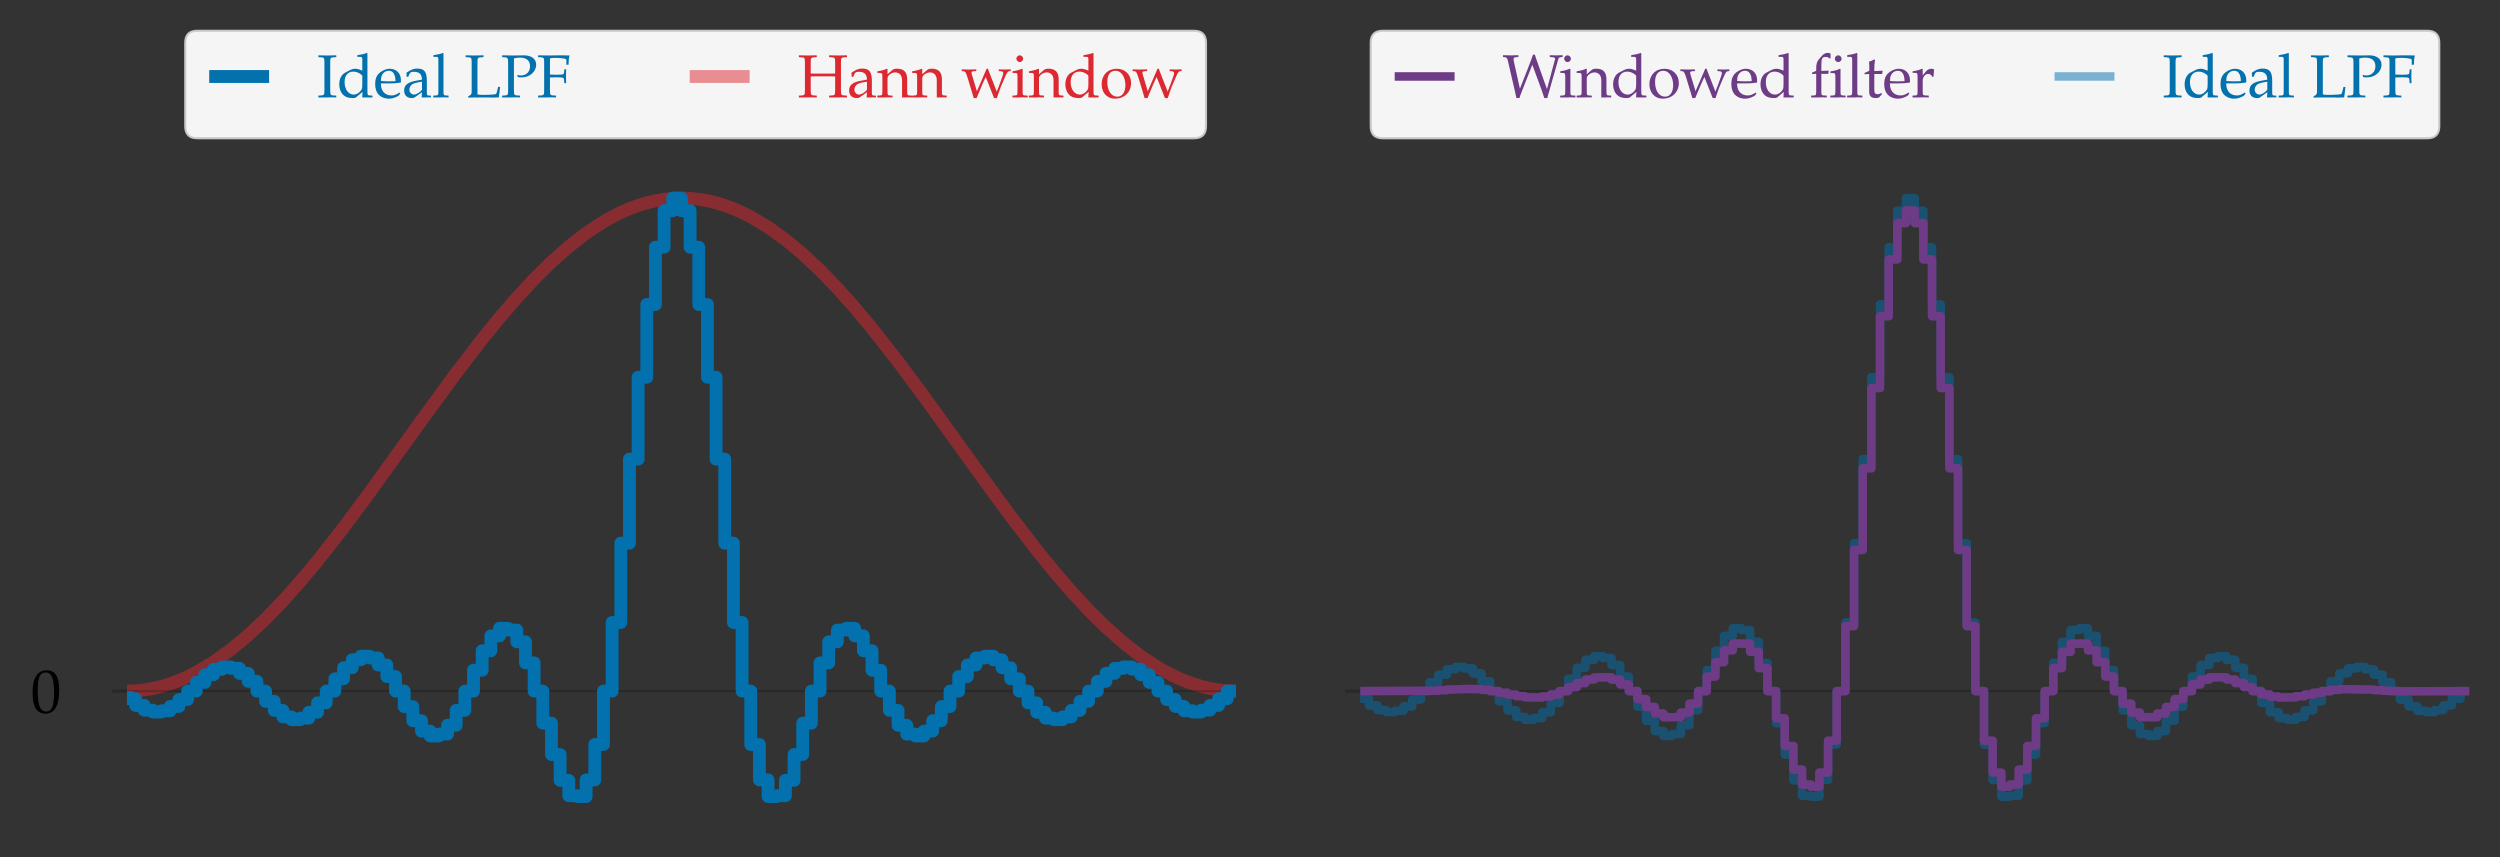 <?xml version="1.0" encoding="utf-8" standalone="no"?>
<!DOCTYPE svg PUBLIC "-//W3C//DTD SVG 1.1//EN"
  "http://www.w3.org/Graphics/SVG/1.1/DTD/svg11.dtd">
<svg height="200.4pt" version="1.1" viewBox="0 0 584.4 200.4" width="584.4pt" xmlns="http://www.w3.org/2000/svg" xmlns:xlink="http://www.w3.org/1999/xlink">
 <rect x="0" y="0" width="584.4" height="200.4" fill="#333333" stroke="none"/>
 <defs>
  <style type="text/css">*{stroke-linecap:butt;stroke-linejoin:round;}</style>
 </defs>
 <g id="figure_1">
  <g id="patch_1">
   <path d="M 0 200.4 
L 584.4 200.4 
L 584.4 0 
L 0 0 
z
" style="fill:none;"/>
  </g>
  <g id="axes_1">
   <g id="patch_2">
    <path d="M 29.674 193.2 
L 288.91 193.2 
L 288.91 39.313 
L 29.674 39.313 
z
" style="fill:none;"/>
   </g>
   <g id="line2d_1">
    <path clip-path="url(#p80091a40de)" d="M 29.674 161.556 
L 31.699 161.486 
L 33.724 161.278 
L 35.75 160.932 
L 37.775 160.449 
L 39.8 159.829 
L 41.826 159.075 
L 43.851 158.187 
L 45.876 157.169 
L 49.927 154.752 
L 53.977 151.844 
L 58.028 148.476 
L 62.078 144.678 
L 66.129 140.488 
L 70.179 135.946 
L 74.23 131.095 
L 80.306 123.345 
L 86.382 115.174 
L 98.533 98.284 
L 106.635 87.204 
L 112.71 79.294 
L 116.761 74.307 
L 120.811 69.605 
L 124.862 65.234 
L 128.913 61.235 
L 132.963 57.648 
L 137.014 54.506 
L 141.064 51.84 
L 143.09 50.694 
L 145.115 49.676 
L 147.14 48.789 
L 149.165 48.034 
L 151.191 47.415 
L 153.216 46.931 
L 155.241 46.585 
L 157.267 46.377 
L 159.292 46.308 
L 161.317 46.377 
L 163.342 46.585 
L 165.368 46.931 
L 167.393 47.415 
L 169.418 48.034 
L 171.444 48.789 
L 173.469 49.676 
L 175.494 50.694 
L 179.545 53.112 
L 183.595 56.019 
L 187.646 59.388 
L 191.696 63.185 
L 195.747 67.375 
L 199.797 71.917 
L 203.848 76.768 
L 209.924 84.519 
L 216 92.69 
L 228.151 109.58 
L 236.252 120.659 
L 242.328 128.569 
L 246.379 133.556 
L 250.429 138.258 
L 254.48 142.63 
L 258.531 146.628 
L 262.581 150.216 
L 266.632 153.358 
L 270.682 156.023 
L 272.708 157.169 
L 274.733 158.187 
L 276.758 159.075 
L 278.783 159.829 
L 280.809 160.449 
L 282.834 160.932 
L 284.859 161.278 
L 286.885 161.486 
L 288.91 161.556 
L 288.91 161.556 
" style="fill:none;stroke:#dc2830;stroke-linejoin:miter;stroke-opacity:0.5;stroke-width:3;"/>
   </g>
   <g id="matplotlib.axis_1"/>
   <g id="matplotlib.axis_2">
    <g id="ytick_1">
     <g id="line2d_2">
      <path clip-path="url(#p80091a40de)" d="M 29.674 161.556 
L 288.91 161.556 
" style="fill:none;stroke:#000000;stroke-linejoin:miter;stroke-opacity:0.2;stroke-width:0.5;"/>
     </g>
     <g id="line2d_3">
      <defs>
       <path d="M 0 0 
L -3.5 0 
" id="mf04948f9dd" style="stroke:#000000;stroke-opacity:0.2;stroke-width:0.8;"/>
      </defs>
      <g>
       <use style="fill-opacity:0.2;stroke:#000000;stroke-opacity:0.2;stroke-width:0.8;" x="29.674" xlink:href="#mf04948f9dd" y="161.556"/>
      </g>
     </g>
     <g id="text_1">
      <!-- $\mathdefault{0}$ -->
      <g transform="translate(7.2 166.546)scale(0.14 -0.14)">
       <defs>
        <path d="M 1683 4416 
C 691 4416 186 3628 186 2076 
C 186 1326 320 679 544 365 
C 768 51 1126 -128 1523 -128 
C 2490 -128 2976 704 2976 2345 
C 2976 3749 2560 4416 1683 4416 
z
M 1568 4191 
C 2189 4191 2438 3563 2438 2025 
C 2438 660 2195 96 1606 96 
C 986 96 723 743 723 2307 
C 723 3660 960 4191 1568 4191 
z
" id="URWPalladioL-Roma-30" transform="scale(0.016)"/>
       </defs>
       <use transform="scale(0.996)" xlink:href="#URWPalladioL-Roma-30"/>
      </g>
     </g>
    </g>
   </g>
   <g id="line2d_4">
    <path clip-path="url(#p80091a40de)" d="M 29.674 161.556 
L 29.674 163.338 
L 31.699 163.338 
L 31.699 164.903 
L 33.724 164.903 
L 33.724 166.001 
L 35.75 166.001 
L 35.75 166.447 
L 37.775 166.447 
L 37.775 166.151 
L 39.8 166.151 
L 39.8 165.134 
L 41.826 165.134 
L 41.826 163.526 
L 43.851 163.526 
L 43.851 161.556 
L 45.876 161.556 
L 45.876 159.514 
L 47.901 159.514 
L 47.901 157.713 
L 49.927 157.713 
L 49.927 156.44 
L 51.952 156.44 
L 51.952 155.912 
L 53.977 155.912 
L 53.977 156.239 
L 56.002 156.239 
L 56.002 157.405 
L 58.028 157.405 
L 58.028 159.264 
L 60.053 159.264 
L 60.053 161.556 
L 62.078 161.556 
L 62.078 163.945 
L 64.104 163.945 
L 64.104 166.067 
L 66.129 166.067 
L 66.129 167.581 
L 68.154 167.581 
L 68.154 168.226 
L 70.179 168.226 
L 70.179 167.861 
L 72.205 167.861 
L 72.205 166.497 
L 74.23 166.497 
L 74.23 164.295 
L 76.255 164.295 
L 76.255 161.556 
L 78.281 161.556 
L 78.281 158.676 
L 80.306 158.676 
L 80.306 156.095 
L 82.331 156.095 
L 82.331 154.228 
L 84.356 154.228 
L 84.356 153.404 
L 86.382 153.404 
L 86.382 153.809 
L 88.407 153.809 
L 88.407 155.452 
L 90.432 155.452 
L 90.432 158.152 
L 92.458 158.152 
L 92.458 161.556 
L 94.483 161.556 
L 94.483 165.179 
L 96.508 165.179 
L 96.508 168.473 
L 98.533 168.473 
L 98.533 170.905 
L 100.559 170.905 
L 100.559 172.037 
L 102.584 172.037 
L 102.584 171.598 
L 104.609 171.598 
L 104.609 169.537 
L 106.635 169.537 
L 106.635 166.048 
L 108.66 166.048 
L 108.66 161.556 
L 110.685 161.556 
L 110.685 156.673 
L 112.71 156.673 
L 112.71 152.123 
L 114.736 152.123 
L 114.736 148.644 
L 116.761 148.644 
L 116.761 146.882 
L 118.786 146.882 
L 118.786 147.285 
L 120.811 147.285 
L 120.811 150.027 
L 122.837 150.027 
L 122.837 154.949 
L 124.862 154.949 
L 124.862 161.556 
L 126.887 161.556 
L 126.887 169.043 
L 128.913 169.043 
L 128.913 176.379 
L 130.938 176.379 
L 130.938 182.413 
L 132.963 182.413 
L 132.963 186.012 
L 134.988 186.012 
L 134.988 186.205 
L 137.014 186.205 
L 137.014 182.308 
L 139.039 182.308 
L 139.039 174.035 
L 141.064 174.035 
L 141.064 161.556 
L 143.09 161.556 
L 143.09 145.512 
L 145.115 145.512 
L 145.115 126.969 
L 147.14 126.969 
L 147.14 107.328 
L 149.165 107.328 
L 149.165 88.186 
L 151.191 88.186 
L 151.191 71.177 
L 153.216 71.177 
L 153.216 57.796 
L 155.241 57.796 
L 155.241 49.247 
L 157.267 49.247 
L 157.267 46.308 
L 159.292 46.308 
L 159.292 49.247 
L 161.317 49.247 
L 161.317 57.796 
L 163.342 57.796 
L 163.342 71.177 
L 165.368 71.177 
L 165.368 88.186 
L 167.393 88.186 
L 167.393 107.328 
L 169.418 107.328 
L 169.418 126.969 
L 171.444 126.969 
L 171.444 145.512 
L 173.469 145.512 
L 173.469 161.556 
L 175.494 161.556 
L 175.494 174.035 
L 177.519 174.035 
L 177.519 182.308 
L 179.545 182.308 
L 179.545 186.205 
L 181.57 186.205 
L 181.57 186.012 
L 183.595 186.012 
L 183.595 182.413 
L 185.62 182.413 
L 185.62 176.379 
L 187.646 176.379 
L 187.646 169.043 
L 189.671 169.043 
L 189.671 161.556 
L 191.696 161.556 
L 191.696 154.949 
L 193.722 154.949 
L 193.722 150.027 
L 195.747 150.027 
L 195.747 147.285 
L 197.772 147.285 
L 197.772 146.882 
L 199.797 146.882 
L 199.797 148.644 
L 201.823 148.644 
L 201.823 152.123 
L 203.848 152.123 
L 203.848 156.673 
L 205.873 156.673 
L 205.873 161.556 
L 207.899 161.556 
L 207.899 166.048 
L 209.924 166.048 
L 209.924 169.537 
L 211.949 169.537 
L 211.949 171.598 
L 213.974 171.598 
L 213.974 172.037 
L 216 172.037 
L 216 170.905 
L 218.025 170.905 
L 218.025 168.473 
L 220.05 168.473 
L 220.05 165.179 
L 222.076 165.179 
L 222.076 161.556 
L 224.101 161.556 
L 224.101 158.152 
L 226.126 158.152 
L 226.126 155.452 
L 228.151 155.452 
L 228.151 153.809 
L 230.177 153.809 
L 230.177 153.404 
L 232.202 153.404 
L 232.202 154.228 
L 234.227 154.228 
L 234.227 156.095 
L 236.252 156.095 
L 236.252 158.676 
L 238.278 158.676 
L 238.278 161.556 
L 240.303 161.556 
L 240.303 164.295 
L 242.328 164.295 
L 242.328 166.497 
L 244.354 166.497 
L 244.354 167.861 
L 246.379 167.861 
L 246.379 168.226 
L 248.404 168.226 
L 248.404 167.581 
L 250.429 167.581 
L 250.429 166.067 
L 252.455 166.067 
L 252.455 163.945 
L 254.48 163.945 
L 254.48 161.556 
L 256.505 161.556 
L 256.505 159.264 
L 258.531 159.264 
L 258.531 157.405 
L 260.556 157.405 
L 260.556 156.239 
L 262.581 156.239 
L 262.581 155.912 
L 264.606 155.912 
L 264.606 156.44 
L 266.632 156.44 
L 266.632 157.713 
L 268.657 157.713 
L 268.657 159.514 
L 270.682 159.514 
L 270.682 161.556 
L 272.708 161.556 
L 272.708 163.526 
L 274.733 163.526 
L 274.733 165.134 
L 276.758 165.134 
L 276.758 166.151 
L 278.783 166.151 
L 278.783 166.447 
L 280.809 166.447 
L 280.809 166.001 
L 282.834 166.001 
L 282.834 164.903 
L 284.859 164.903 
L 284.859 163.338 
L 286.885 163.338 
L 286.885 161.556 
L 288.91 161.556 
L 288.91 161.556 
" style="fill:none;stroke:#0271ae;stroke-linejoin:miter;stroke-width:3;"/>
   </g>
   <g id="legend_1">
    <g id="patch_3">
     <path d="M 46.108 32.313 
L 279.11 32.313 
Q 281.91 32.313 281.91 29.513 
L 281.91 10 
Q 281.91 7.2 279.11 7.2 
L 46.108 7.2 
Q 43.308 7.2 43.308 10 
L 43.308 29.513 
Q 43.308 32.313 46.108 32.313 
z
" style="fill:#ffffff;opacity:0.95;stroke:#cccccc;stroke-linejoin:miter;stroke-width:0.5;"/>
    </g>
    <g id="line2d_5">
     <path d="M 48.908 17.88 
L 62.908 17.88 
" style="fill:none;stroke:#0271ae;stroke-linejoin:miter;stroke-width:3;"/>
    </g>
    <g id="line2d_6"/>
    <g id="text_2">
     <!-- Ideal LPF -->
     <g style="fill:#0271ae;" transform="translate(74.108 22.78)scale(0.14 -0.14)">
      <defs>
       <path d="M 1382 3633 
C 1382 4135 1414 4185 1709 4204 
L 2016 4223 
L 2016 4416 
C 1549 4396 1408 4396 1075 4396 
C 755 4396 602 4403 141 4416 
L 141 4223 
L 448 4204 
C 742 4185 774 4135 774 3633 
L 774 782 
C 774 280 742 230 448 211 
L 141 192 
L 141 0 
C 518 -7 742 0 1075 0 
C 1408 19 1638 12 2016 0 
L 2016 192 
L 1709 211 
C 1414 230 1382 281 1382 787 
L 1382 3633 
z
" id="URWPalladioL-Roma-49" transform="scale(0.016)"/>
       <path d="M 2637 2803 
C 2278 2956 2099 3008 1875 3008 
C 1702 3008 1549 2969 1389 2886 
L 826 2592 
C 461 2400 224 1934 224 1392 
C 224 881 397 460 710 204 
C 928 19 1229 -64 1645 -64 
C 1773 -64 1920 -39 1952 -13 
L 2662 581 
L 2630 0 
C 2944 -7 3046 0 3123 0 
C 3174 0 3264 0 3398 -7 
C 3443 6 3571 6 3706 0 
L 3706 192 
L 3411 211 
C 3194 224 3174 268 3174 672 
L 3174 4614 
L 3117 4665 
C 2835 4557 2624 4505 2118 4429 
L 2118 4249 
L 2477 4249 
C 2592 4249 2637 4179 2637 3987 
L 2637 2803 
z
M 2637 1424 
C 2637 1009 2624 945 2541 798 
C 2362 498 2048 300 1747 300 
C 1184 300 781 843 781 1602 
C 781 2298 1126 2707 1702 2707 
C 1946 2707 2202 2624 2426 2470 
C 2560 2381 2637 2298 2637 2247 
L 2637 1424 
z
" id="URWPalladioL-Roma-64" transform="scale(0.016)"/>
       <path d="M 2797 447 
L 2714 511 
C 2304 268 2157 211 1882 211 
C 1466 211 1120 396 941 710 
C 819 921 774 1100 762 1472 
L 1696 1472 
C 2138 1472 2413 1491 2854 1561 
C 2861 1651 2867 1708 2867 1786 
C 2867 2526 2394 3008 1677 3008 
C 1440 3008 1165 2924 902 2771 
C 378 2468 166 2069 166 1401 
C 166 998 262 652 435 409 
C 691 70 1120 -128 1600 -128 
C 1837 -128 2074 -77 2336 38 
C 2509 108 2643 192 2669 230 
L 2797 447 
z
M 2298 1708 
C 1965 1696 1811 1689 1581 1689 
C 1286 1689 1120 1696 774 1728 
C 774 2030 800 2172 883 2339 
C 1018 2623 1293 2796 1600 2796 
C 1811 2796 1978 2713 2093 2539 
C 2234 2326 2278 2140 2298 1708 
z
" id="URWPalladioL-Roma-65" transform="scale(0.016)"/>
       <path d="M 2074 544 
L 2042 0 
C 2458 0 2458 0 2541 0 
C 2573 19 2733 12 3014 0 
L 3014 192 
L 2765 204 
C 2611 211 2586 262 2586 576 
L 2586 1751 
C 2586 2688 2317 3027 1574 3027 
C 1299 3027 1043 2956 800 2809 
L 461 2604 
L 461 2187 
L 627 2142 
L 710 2341 
C 845 2642 909 2688 1203 2688 
C 1805 2688 2054 2450 2074 1866 
L 1440 1751 
C 570 1590 205 1289 205 730 
C 205 224 506 -64 1011 -64 
C 1126 -64 1235 -45 1280 -13 
L 2074 544 
z
M 2074 806 
C 1888 544 1485 300 1235 300 
C 979 300 755 537 755 812 
C 755 1049 883 1273 1075 1395 
C 1235 1491 1587 1580 2074 1651 
L 2074 806 
z
" id="URWPalladioL-Roma-61" transform="scale(0.016)"/>
       <path d="M 147 4249 
L 506 4249 
C 621 4249 666 4179 666 3987 
L 666 672 
C 666 268 646 224 429 211 
L 134 192 
L 134 0 
C 774 0 774 0 934 0 
C 1094 19 1094 19 1734 0 
L 1734 192 
L 1440 211 
C 1222 224 1203 268 1203 672 
L 1203 4614 
L 1146 4665 
C 864 4557 653 4505 147 4429 
L 147 4249 
z
" id="URWPalladioL-Roma-6c" transform="scale(0.016)"/>
       <path d="M 1382 3630 
C 1382 4134 1414 4185 1709 4204 
L 2016 4223 
L 2016 4416 
C 1549 4396 1408 4396 1075 4396 
C 755 4396 602 4403 141 4416 
L 141 4223 
L 448 4204 
C 742 4185 774 4134 774 3630 
L 774 606 
C 774 421 717 281 614 230 
L 416 128 
L 416 -20 
C 838 0 883 0 1050 0 
C 1107 0 1210 0 1350 -7 
C 1664 6 2362 0 2541 0 
C 2746 -20 2746 -20 3616 0 
C 3661 275 3686 480 3750 1100 
L 3546 1100 
L 3469 780 
C 3462 761 3456 716 3450 710 
C 3411 524 3366 396 3328 364 
C 3245 313 2688 268 1926 268 
C 1696 268 1549 281 1382 320 
L 1382 3630 
z
" id="URWPalladioL-Roma-4c" transform="scale(0.016)"/>
       <path d="M 1382 4097 
C 1606 4147 1792 4172 2010 4172 
C 2701 4172 3072 3859 3072 3263 
C 3072 2699 2682 2304 2125 2304 
C 1990 2304 1894 2316 1728 2366 
L 1792 2137 
C 1946 2105 2035 2099 2163 2099 
C 3040 2099 3712 2686 3712 3439 
C 3712 4041 3213 4416 2400 4416 
C 2368 4416 2304 4416 2221 4409 
C 1984 4403 1498 4396 1312 4396 
C 1171 4396 1171 4396 147 4416 
L 147 4223 
L 435 4204 
C 723 4185 774 4103 774 3633 
L 774 782 
C 774 280 742 230 448 211 
L 141 192 
L 141 0 
C 518 -7 742 0 1075 0 
C 1408 19 1638 12 2016 0 
L 2016 192 
L 1709 211 
C 1414 230 1382 281 1382 787 
L 1382 4097 
z
" id="URWPalladioL-Roma-50" transform="scale(0.016)"/>
       <path d="M 1382 2092 
C 1562 2105 1754 2112 2042 2112 
C 2515 2112 2688 2092 2803 2035 
L 2854 1875 
L 2886 1497 
L 3078 1497 
C 3059 2092 3059 2092 3059 2208 
C 3059 2310 3059 2310 3078 2946 
L 2886 2946 
L 2854 2615 
C 2848 2558 2829 2501 2803 2450 
C 2688 2399 2509 2380 2086 2380 
C 1818 2380 1600 2387 1382 2399 
L 1382 4096 
C 1574 4140 1690 4147 2067 4147 
C 2374 4147 2733 4108 2931 4058 
C 3085 4020 3104 3988 3104 3842 
L 3104 3429 
L 3328 3429 
C 3328 3810 3360 4115 3430 4396 
C 3117 4409 2925 4416 2650 4416 
L 1965 4409 
C 1651 4396 1427 4396 1267 4396 
C 1082 4396 1082 4396 141 4416 
L 141 4223 
L 448 4204 
C 742 4185 774 4135 774 3633 
L 774 782 
C 774 280 742 230 448 211 
L 141 192 
L 141 0 
C 518 -7 742 0 1075 0 
C 1408 19 1638 12 2016 0 
L 2016 192 
L 1709 211 
C 1414 230 1382 281 1382 787 
L 1382 2092 
z
" id="URWPalladioL-Roma-46" transform="scale(0.016)"/>
      </defs>
      <use transform="scale(0.996)" xlink:href="#URWPalladioL-Roma-49"/>
      <use transform="translate(33.574 0)scale(0.996)" xlink:href="#URWPalladioL-Roma-64"/>
      <use transform="translate(94.446 0)scale(0.996)" xlink:href="#URWPalladioL-Roma-65"/>
      <use transform="translate(142.166 0)scale(0.996)" xlink:href="#URWPalladioL-Roma-61"/>
      <use transform="translate(191.979 0)scale(0.996)" xlink:href="#URWPalladioL-Roma-6c"/>
      <use transform="translate(245.876 0)scale(0.996)" xlink:href="#URWPalladioL-Roma-4c"/>
      <use transform="translate(306.748 0)scale(0.996)" xlink:href="#URWPalladioL-Roma-50"/>
      <use transform="translate(366.921 0)scale(0.996)" xlink:href="#URWPalladioL-Roma-46"/>
     </g>
    </g>
    <g id="line2d_7">
     <path d="M 161.231 17.88 
L 175.231 17.88 
" style="fill:none;stroke:#dc2830;stroke-linejoin:miter;stroke-opacity:0.5;stroke-width:3;"/>
    </g>
    <g id="line2d_8"/>
    <g id="text_3">
     <!-- Hann window -->
     <g style="fill:#dc2830;" transform="translate(186.431 22.78)scale(0.14 -0.14)">
      <defs>
       <path d="M 3942 787 
C 3942 281 3910 230 3616 211 
L 3309 192 
L 3309 0 
C 3686 -7 3910 0 4243 0 
C 4576 19 4806 12 5184 0 
L 5184 192 
L 4877 211 
C 4582 230 4550 281 4550 783 
L 4550 3635 
C 4550 4135 4582 4186 4877 4205 
L 5184 4223 
L 5184 4416 
C 4717 4396 4576 4396 4243 4396 
C 3923 4396 3770 4403 3309 4416 
L 3309 4223 
L 3616 4205 
C 3910 4186 3942 4135 3942 3635 
L 3942 2508 
C 3808 2502 3674 2496 3411 2496 
L 1914 2496 
C 1651 2496 1510 2502 1382 2508 
L 1382 3635 
C 1382 4135 1414 4186 1709 4205 
L 2016 4223 
L 2016 4416 
C 1549 4396 1408 4396 1075 4396 
C 755 4396 602 4403 141 4416 
L 141 4223 
L 448 4205 
C 742 4186 774 4135 774 3635 
L 774 783 
C 774 281 742 230 448 211 
L 141 192 
L 141 0 
C 518 -7 742 0 1075 0 
C 1408 19 1638 12 2016 0 
L 2016 192 
L 1709 211 
C 1414 230 1382 281 1382 783 
L 1382 2201 
C 1555 2214 1658 2214 1914 2214 
L 3411 2214 
C 3667 2214 3770 2214 3942 2201 
L 3942 787 
z
" id="URWPalladioL-Roma-48" transform="scale(0.016)"/>
       <path d="M 2624 0 
C 3014 0 3021 0 3130 0 
C 3219 19 3219 19 3661 0 
L 3661 192 
L 3398 211 
C 3181 223 3162 262 3162 670 
L 3162 1902 
C 3162 2649 2810 3014 2093 3014 
C 1856 3014 1722 2969 1587 2854 
L 1101 2432 
L 1101 2988 
L 1043 3008 
C 717 2873 384 2784 45 2746 
L 45 2568 
L 282 2568 
C 538 2568 563 2523 563 2103 
L 563 669 
C 563 268 544 223 326 211 
L 38 192 
L 38 0 
C 474 -7 646 0 832 0 
C 1018 19 1190 12 1626 0 
L 1626 192 
L 1338 211 
C 1120 223 1101 268 1101 670 
L 1101 2023 
C 1101 2311 1523 2624 1914 2624 
C 2342 2624 2624 2304 2624 1813 
L 2624 0 
z
" id="URWPalladioL-Roma-6e" transform="scale(0.016)"/>
       <path d="M 2643 3008 
C 2118 1775 2022 1556 1626 651 
L 1088 2434 
C 1069 2492 1062 2544 1062 2595 
C 1062 2692 1146 2744 1306 2750 
L 1562 2763 
L 1562 2943 
C 928 2924 928 2924 800 2924 
C 672 2924 672 2924 38 2943 
L 38 2763 
L 218 2750 
C 397 2738 480 2608 640 2105 
L 1293 -64 
L 1594 -64 
L 2221 1420 
C 2253 1497 2323 1652 2426 1872 
L 2554 2143 
L 3424 -64 
L 3718 -64 
C 3763 70 3814 219 3866 361 
C 3994 742 4134 1142 4160 1181 
L 4595 2189 
C 4787 2621 4864 2731 5005 2750 
L 5171 2763 
L 5171 2943 
C 4646 2924 4646 2924 4544 2924 
C 4442 2924 4442 2924 3917 2943 
L 3917 2763 
L 4134 2750 
C 4294 2744 4384 2666 4384 2550 
C 4384 2479 4371 2402 4339 2318 
L 4019 1413 
C 3968 1271 3917 1142 3712 613 
L 2976 2486 
C 2886 2705 2842 2834 2790 3008 
L 2643 3008 
z
" id="URWPalladioL-Roma-77" transform="scale(0.016)"/>
       <path d="M 1203 2982 
L 1146 3008 
C 819 2873 486 2784 147 2746 
L 147 2568 
L 384 2568 
C 640 2568 666 2523 666 2103 
L 666 669 
C 666 268 646 223 429 211 
L 134 192 
L 134 0 
C 774 0 774 0 934 0 
C 1094 19 1094 19 1734 0 
L 1734 192 
L 1440 211 
C 1222 224 1203 268 1203 671 
L 1203 2982 
z
M 909 4416 
C 717 4416 550 4249 550 4057 
C 550 3871 717 3705 902 3705 
C 1088 3705 1261 3871 1261 4057 
C 1261 4236 1088 4416 909 4416 
z
" id="URWPalladioL-Roma-69" transform="scale(0.016)"/>
       <path d="M 1786 3008 
C 851 3008 205 2347 205 1391 
C 205 487 774 -128 1600 -128 
C 2586 -128 3290 557 3290 1520 
C 3290 2386 2662 3008 1786 3008 
z
M 1670 2796 
C 2259 2796 2694 2155 2694 1282 
C 2694 545 2368 83 1850 83 
C 1222 83 800 699 800 1609 
C 800 2379 1107 2796 1670 2796 
z
" id="URWPalladioL-Roma-6f" transform="scale(0.016)"/>
      </defs>
      <use transform="scale(0.996)" xlink:href="#URWPalladioL-Roma-48"/>
      <use transform="translate(82.889 0)scale(0.996)" xlink:href="#URWPalladioL-Roma-61"/>
      <use transform="translate(132.702 0)scale(0.996)" xlink:href="#URWPalladioL-Roma-6e"/>
      <use transform="translate(190.684 0)scale(0.996)" xlink:href="#URWPalladioL-Roma-6e"/>
      <use transform="translate(273.573 0)scale(0.996)" xlink:href="#URWPalladioL-Roma-77"/>
      <use transform="translate(356.661 0)scale(0.996)" xlink:href="#URWPalladioL-Roma-69"/>
      <use transform="translate(385.651 0)scale(0.996)" xlink:href="#URWPalladioL-Roma-6e"/>
      <use transform="translate(443.633 0)scale(0.996)" xlink:href="#URWPalladioL-Roma-64"/>
      <use transform="translate(504.505 0)scale(0.996)" xlink:href="#URWPalladioL-Roma-6f"/>
      <use transform="translate(558.9 0)scale(0.996)" xlink:href="#URWPalladioL-Roma-77"/>
     </g>
    </g>
   </g>
  </g>
  <g id="axes_2">
   <g id="patch_4">
    <path d="M 317.964 193.2 
L 577.2 193.2 
L 577.2 39.313 
L 317.964 39.313 
z
" style="fill:none;"/>
   </g>
   <g id="line2d_9">
    <path clip-path="url(#pa1e55a2c2c)" d="M 317.964 161.556 
L 317.964 163.338 
L 319.989 163.338 
L 319.989 164.903 
L 322.014 164.903 
L 322.014 166.001 
L 324.039 166.001 
L 324.039 166.447 
L 326.065 166.447 
L 326.065 166.151 
L 328.09 166.151 
L 328.09 165.134 
L 330.115 165.134 
L 330.115 163.526 
L 332.141 163.526 
L 332.141 161.556 
L 334.166 161.556 
L 334.166 159.514 
L 336.191 159.514 
L 336.191 157.713 
L 338.216 157.713 
L 338.216 156.44 
L 340.242 156.44 
L 340.242 155.912 
L 342.267 155.912 
L 342.267 156.239 
L 344.292 156.239 
L 344.292 157.405 
L 346.318 157.405 
L 346.318 159.264 
L 348.343 159.264 
L 348.343 161.556 
L 350.368 161.556 
L 350.368 163.945 
L 352.393 163.945 
L 352.393 166.067 
L 354.419 166.067 
L 354.419 167.581 
L 356.444 167.581 
L 356.444 168.226 
L 358.469 168.226 
L 358.469 167.861 
L 360.494 167.861 
L 360.494 166.497 
L 362.52 166.497 
L 362.52 164.295 
L 364.545 164.295 
L 364.545 161.556 
L 366.57 161.556 
L 366.57 158.676 
L 368.596 158.676 
L 368.596 156.095 
L 370.621 156.095 
L 370.621 154.228 
L 372.646 154.228 
L 372.646 153.404 
L 374.671 153.404 
L 374.671 153.809 
L 376.697 153.809 
L 376.697 155.452 
L 378.722 155.452 
L 378.722 158.152 
L 380.747 158.152 
L 380.747 161.556 
L 382.773 161.556 
L 382.773 165.179 
L 384.798 165.179 
L 384.798 168.473 
L 386.823 168.473 
L 386.823 170.905 
L 388.848 170.905 
L 388.848 172.037 
L 390.874 172.037 
L 390.874 171.598 
L 392.899 171.598 
L 392.899 169.537 
L 394.924 169.537 
L 394.924 166.048 
L 396.95 166.048 
L 396.95 161.556 
L 398.975 161.556 
L 398.975 156.673 
L 401 156.673 
L 401 152.123 
L 403.025 152.123 
L 403.025 148.644 
L 405.051 148.644 
L 405.051 146.882 
L 407.076 146.882 
L 407.076 147.285 
L 409.101 147.285 
L 409.101 150.027 
L 411.126 150.027 
L 411.126 154.949 
L 413.152 154.949 
L 413.152 161.556 
L 415.177 161.556 
L 415.177 169.043 
L 417.202 169.043 
L 417.202 176.379 
L 419.228 176.379 
L 419.228 182.413 
L 421.253 182.413 
L 421.253 186.012 
L 423.278 186.012 
L 423.278 186.205 
L 425.303 186.205 
L 425.303 182.308 
L 427.329 182.308 
L 427.329 174.035 
L 429.354 174.035 
L 429.354 161.556 
L 431.379 161.556 
L 431.379 145.512 
L 433.405 145.512 
L 433.405 126.969 
L 435.43 126.969 
L 435.43 107.328 
L 437.455 107.328 
L 437.455 88.186 
L 439.48 88.186 
L 439.48 71.177 
L 441.506 71.177 
L 441.506 57.796 
L 443.531 57.796 
L 443.531 49.247 
L 445.556 49.247 
L 445.556 46.308 
L 447.582 46.308 
L 447.582 49.247 
L 449.607 49.247 
L 449.607 57.796 
L 451.632 57.796 
L 451.632 71.177 
L 453.657 71.177 
L 453.657 88.186 
L 455.683 88.186 
L 455.683 107.328 
L 457.708 107.328 
L 457.708 126.969 
L 459.733 126.969 
L 459.733 145.512 
L 461.759 145.512 
L 461.759 161.556 
L 463.784 161.556 
L 463.784 174.035 
L 465.809 174.035 
L 465.809 182.308 
L 467.834 182.308 
L 467.834 186.205 
L 469.86 186.205 
L 469.86 186.012 
L 471.885 186.012 
L 471.885 182.413 
L 473.91 182.413 
L 473.91 176.379 
L 475.935 176.379 
L 475.935 169.043 
L 477.961 169.043 
L 477.961 161.556 
L 479.986 161.556 
L 479.986 154.949 
L 482.011 154.949 
L 482.011 150.027 
L 484.037 150.027 
L 484.037 147.285 
L 486.062 147.285 
L 486.062 146.882 
L 488.087 146.882 
L 488.087 148.644 
L 490.112 148.644 
L 490.112 152.123 
L 492.138 152.123 
L 492.138 156.673 
L 494.163 156.673 
L 494.163 161.556 
L 496.188 161.556 
L 496.188 166.048 
L 498.214 166.048 
L 498.214 169.537 
L 500.239 169.537 
L 500.239 171.598 
L 502.264 171.598 
L 502.264 172.037 
L 504.289 172.037 
L 504.289 170.905 
L 506.315 170.905 
L 506.315 168.473 
L 508.34 168.473 
L 508.34 165.179 
L 510.365 165.179 
L 510.365 161.556 
L 512.391 161.556 
L 512.391 158.152 
L 514.416 158.152 
L 514.416 155.452 
L 516.441 155.452 
L 516.441 153.809 
L 518.466 153.809 
L 518.466 153.404 
L 520.492 153.404 
L 520.492 154.228 
L 522.517 154.228 
L 522.517 156.095 
L 524.542 156.095 
L 524.542 158.676 
L 526.567 158.676 
L 526.567 161.556 
L 528.593 161.556 
L 528.593 164.295 
L 530.618 164.295 
L 530.618 166.497 
L 532.643 166.497 
L 532.643 167.861 
L 534.669 167.861 
L 534.669 168.226 
L 536.694 168.226 
L 536.694 167.581 
L 538.719 167.581 
L 538.719 166.067 
L 540.744 166.067 
L 540.744 163.945 
L 542.77 163.945 
L 542.77 161.556 
L 544.795 161.556 
L 544.795 159.264 
L 546.82 159.264 
L 546.82 157.405 
L 548.846 157.405 
L 548.846 156.239 
L 550.871 156.239 
L 550.871 155.912 
L 552.896 155.912 
L 552.896 156.44 
L 554.921 156.44 
L 554.921 157.713 
L 556.947 157.713 
L 556.947 159.514 
L 558.972 159.514 
L 558.972 161.556 
L 560.997 161.556 
L 560.997 163.526 
L 563.023 163.526 
L 563.023 165.134 
L 565.048 165.134 
L 565.048 166.151 
L 567.073 166.151 
L 567.073 166.447 
L 569.098 166.447 
L 569.098 166.001 
L 571.124 166.001 
L 571.124 164.903 
L 573.149 164.903 
L 573.149 163.338 
L 575.174 163.338 
L 575.174 161.556 
L 577.2 161.556 
L 577.2 161.556 
" style="fill:none;stroke:#0271ae;stroke-linejoin:miter;stroke-opacity:0.5;stroke-width:2;"/>
   </g>
   <g id="matplotlib.axis_3"/>
   <g id="matplotlib.axis_4">
    <g id="ytick_2">
     <g id="line2d_10">
      <path clip-path="url(#pa1e55a2c2c)" d="M 317.964 161.556 
L 577.2 161.556 
" style="fill:none;stroke:#000000;stroke-linejoin:miter;stroke-opacity:0.2;stroke-width:0.5;"/>
     </g>
     <g id="line2d_11">
      <g>
       <use style="fill-opacity:0.2;stroke:#000000;stroke-opacity:0.2;stroke-width:0.8;" x="317.964" xlink:href="#mf04948f9dd" y="161.556"/>
      </g>
     </g>
    </g>
   </g>
   <g id="line2d_12">
    <path clip-path="url(#pa1e55a2c2c)" d="M 317.964 161.556 
L 317.964 161.557 
L 336.191 161.46 
L 336.191 161.335 
L 338.216 161.335 
L 338.216 161.201 
L 342.267 161.092 
L 342.267 161.046 
L 346.318 161.097 
L 346.318 161.266 
L 348.343 161.266 
L 348.343 161.556 
L 350.368 161.556 
L 350.368 161.938 
L 352.393 161.938 
L 352.393 162.36 
L 354.419 162.36 
L 354.419 162.743 
L 356.444 162.743 
L 356.444 163.001 
L 360.494 163.049 
L 360.494 162.829 
L 362.52 162.829 
L 362.52 162.32 
L 364.545 162.32 
L 364.545 161.556 
L 366.57 161.556 
L 366.57 160.625 
L 368.596 160.625 
L 368.596 159.667 
L 370.621 159.667 
L 370.621 158.852 
L 372.646 158.852 
L 372.646 158.357 
L 376.697 158.334 
L 376.697 158.872 
L 378.722 158.872 
L 378.722 159.978 
L 380.747 159.978 
L 380.747 161.556 
L 382.773 161.556 
L 382.773 163.408 
L 384.798 163.408 
L 384.798 165.258 
L 386.823 165.258 
L 386.823 166.782 
L 388.848 166.782 
L 388.848 167.662 
L 392.899 167.64 
L 392.899 166.576 
L 394.924 166.576 
L 394.924 164.483 
L 396.95 164.483 
L 396.95 161.556 
L 398.975 161.556 
L 398.975 158.158 
L 401 158.158 
L 401 154.79 
L 403.025 154.79 
L 403.025 152.027 
L 405.051 152.027 
L 405.051 150.429 
L 409.101 150.456 
L 409.101 152.371 
L 411.126 152.371 
L 411.126 156.173 
L 413.152 156.173 
L 413.152 161.556 
L 415.177 161.556 
L 415.177 167.91 
L 417.202 167.91 
L 417.202 174.366 
L 419.228 174.366 
L 419.228 179.888 
L 421.253 179.888 
L 421.253 183.389 
L 423.278 183.389 
L 423.278 183.876 
L 425.303 183.876 
L 425.303 180.592 
L 427.329 180.592 
L 427.329 173.137 
L 429.354 173.137 
L 429.354 161.556 
L 431.379 161.556 
L 431.379 146.372 
L 433.405 146.372 
L 433.405 128.564 
L 435.43 128.564 
L 435.43 109.482 
L 437.455 109.482 
L 437.455 90.717 
L 439.48 90.717 
L 439.48 73.924 
L 441.506 73.924 
L 441.506 60.646 
L 443.531 60.646 
L 443.531 52.134 
L 445.556 52.134 
L 445.556 49.202 
L 447.582 49.202 
L 447.582 52.134 
L 449.607 52.134 
L 449.607 60.646 
L 451.632 60.646 
L 451.632 73.924 
L 453.657 73.924 
L 453.657 90.717 
L 455.683 90.717 
L 455.683 109.482 
L 457.708 109.482 
L 457.708 128.564 
L 459.733 128.564 
L 459.733 146.372 
L 461.759 146.372 
L 461.759 161.556 
L 463.784 161.556 
L 463.784 173.137 
L 465.809 173.137 
L 465.809 180.592 
L 467.834 180.592 
L 467.834 183.876 
L 469.86 183.876 
L 469.86 183.389 
L 471.885 183.389 
L 471.885 179.888 
L 473.91 179.888 
L 473.91 174.366 
L 475.935 174.366 
L 475.935 167.91 
L 477.961 167.91 
L 477.961 161.556 
L 479.986 161.556 
L 479.986 156.173 
L 482.011 156.173 
L 482.011 152.371 
L 484.037 152.371 
L 484.037 150.456 
L 488.087 150.429 
L 488.087 152.027 
L 490.112 152.027 
L 490.112 154.79 
L 492.138 154.79 
L 492.138 158.158 
L 494.163 158.158 
L 494.163 161.556 
L 496.188 161.556 
L 496.188 164.483 
L 498.214 164.483 
L 498.214 166.576 
L 500.239 166.576 
L 500.239 167.64 
L 504.289 167.662 
L 504.289 166.782 
L 506.315 166.782 
L 506.315 165.258 
L 508.34 165.258 
L 508.34 163.408 
L 510.365 163.408 
L 510.365 161.556 
L 512.391 161.556 
L 512.391 159.978 
L 514.416 159.978 
L 514.416 158.872 
L 516.441 158.872 
L 516.441 158.334 
L 520.492 158.357 
L 520.492 158.852 
L 522.517 158.852 
L 522.517 159.667 
L 524.542 159.667 
L 524.542 160.625 
L 526.567 160.625 
L 526.567 161.556 
L 528.593 161.556 
L 528.593 162.32 
L 530.618 162.32 
L 530.618 162.829 
L 532.643 162.829 
L 532.643 163.049 
L 536.694 163.001 
L 536.694 162.743 
L 538.719 162.743 
L 538.719 162.36 
L 540.744 162.36 
L 540.744 161.938 
L 542.77 161.938 
L 542.77 161.556 
L 544.795 161.556 
L 544.795 161.266 
L 546.82 161.266 
L 546.82 161.097 
L 554.921 161.201 
L 554.921 161.335 
L 556.947 161.335 
L 556.947 161.46 
L 560.997 161.556 
L 560.997 161.612 
L 577.2 161.556 
L 577.2 161.556 
" style="fill:none;stroke:#6e3b87;stroke-linejoin:miter;stroke-width:2;"/>
   </g>
   <g id="legend_2">
    <g id="patch_5">
     <path d="M 323.226 32.313 
L 567.4 32.313 
Q 570.2 32.313 570.2 29.513 
L 570.2 10 
Q 570.2 7.2 567.4 7.2 
L 323.226 7.2 
Q 320.426 7.2 320.426 10 
L 320.426 29.513 
Q 320.426 32.313 323.226 32.313 
z
" style="fill:#ffffff;opacity:0.95;stroke:#cccccc;stroke-linejoin:miter;stroke-width:0.5;"/>
    </g>
    <g id="line2d_13">
     <path d="M 326.026 17.88 
L 340.026 17.88 
" style="fill:none;stroke:#6e3b87;stroke-linejoin:miter;stroke-width:2;"/>
    </g>
    <g id="line2d_14"/>
    <g id="text_4">
     <!-- Windowed filter -->
     <g style="fill:#6e3b87;" transform="translate(351.226 22.78)scale(0.14 -0.14)">
      <defs>
       <path d="M 4698 -64 
C 4723 32 4742 121 4749 153 
C 4768 217 4819 410 4870 583 
L 5850 4031 
C 5888 4146 5952 4204 6093 4217 
L 6298 4236 
L 6298 4428 
L 5626 4409 
C 5562 4409 5562 4409 4954 4428 
L 4954 4236 
L 5210 4217 
C 5434 4197 5504 4165 5510 4063 
C 5510 4044 5510 4024 5504 4005 
L 4659 871 
L 3610 3826 
C 3469 4210 3450 4262 3398 4480 
L 3194 4480 
C 3059 4082 2950 3794 2618 2935 
L 1824 916 
L 1184 3794 
C 1165 3871 1158 3941 1158 4005 
C 1158 4146 1222 4204 1395 4217 
L 1664 4236 
L 1664 4428 
L 858 4409 
C 813 4409 544 4415 51 4428 
L 51 4236 
L 230 4217 
C 416 4197 493 4127 550 3896 
L 1312 595 
C 1395 230 1395 224 1459 -64 
L 1779 -64 
C 1837 140 1888 294 2010 595 
L 3123 3428 
L 3923 1256 
C 4134 685 4154 634 4378 -64 
L 4698 -64 
z
" id="URWPalladioL-Roma-57" transform="scale(0.016)"/>
       <path d="M 2182 4601 
C 2048 4652 1971 4672 1888 4672 
C 1683 4672 1459 4563 1318 4403 
L 947 3981 
C 762 3770 678 3482 678 3060 
L 678 2792 
L 237 2594 
L 237 2453 
L 678 2479 
L 678 671 
C 678 268 659 223 442 211 
L 147 192 
L 147 0 
C 787 0 787 0 954 0 
C 1107 19 1286 12 1786 0 
L 1786 192 
L 1453 211 
C 1235 223 1216 268 1216 669 
L 1216 2472 
L 1946 2472 
L 1990 2810 
L 1216 2784 
L 1216 3329 
C 1216 4069 1299 4249 1664 4249 
C 1837 4249 1952 4204 2106 4069 
L 2182 4107 
L 2182 4601 
z
M 3226 2963 
L 3168 3008 
C 2886 2867 2547 2778 2170 2733 
L 2170 2555 
L 2406 2555 
C 2662 2555 2688 2510 2688 2090 
L 2688 669 
C 2688 268 2669 223 2451 211 
L 2157 192 
L 2157 0 
C 2797 0 2797 0 2957 0 
C 3117 19 3117 19 3757 0 
L 3757 192 
L 3462 211 
C 3245 224 3226 268 3226 671 
L 3226 2963 
z
M 2989 4416 
C 2797 4416 2630 4249 2630 4057 
C 2630 3871 2797 3705 2982 3705 
C 3168 3705 3341 3871 3341 4057 
C 3341 4236 3168 4416 2989 4416 
z
" id="URWPalladioL-Roma-2" transform="scale(0.016)"/>
       <path d="M 627 2457 
L 627 614 
C 627 140 838 -64 1331 -64 
C 1478 -64 1632 -32 1670 12 
L 1978 352 
L 1894 460 
C 1734 371 1638 339 1517 339 
C 1267 339 1165 467 1165 780 
L 1165 2457 
L 1984 2457 
L 2042 2803 
L 1165 2764 
L 1165 3008 
C 1165 3277 1184 3507 1235 3917 
L 1158 3987 
C 1005 3891 813 3808 614 3744 
C 634 3552 640 3430 640 3238 
L 640 2790 
L 141 2566 
L 141 2432 
L 627 2457 
z
" id="URWPalladioL-Roma-74" transform="scale(0.016)"/>
       <path d="M 147 2579 
L 384 2579 
C 640 2579 666 2534 666 2112 
L 666 672 
C 666 268 646 224 429 211 
L 134 192 
L 134 0 
C 595 -7 762 0 922 0 
C 1050 19 1050 19 1837 0 
L 1837 192 
L 1504 211 
C 1216 230 1203 249 1203 669 
L 1203 1763 
C 1203 2145 1459 2463 1773 2463 
C 1965 2463 2099 2374 2202 2171 
L 2336 2171 
L 2394 2937 
C 2323 2982 2208 3008 2093 3008 
C 1901 3008 1696 2905 1562 2745 
L 1203 2324 
L 1203 2982 
L 1146 3008 
C 819 2873 486 2783 147 2745 
L 147 2579 
z
" id="URWPalladioL-Roma-72" transform="scale(0.016)"/>
      </defs>
      <use transform="scale(0.996)" xlink:href="#URWPalladioL-Roma-57"/>
      <use transform="translate(94.148 0)scale(0.996)" xlink:href="#URWPalladioL-Roma-69"/>
      <use transform="translate(123.138 0)scale(0.996)" xlink:href="#URWPalladioL-Roma-6e"/>
      <use transform="translate(181.12 0)scale(0.996)" xlink:href="#URWPalladioL-Roma-64"/>
      <use transform="translate(241.992 0)scale(0.996)" xlink:href="#URWPalladioL-Roma-6f"/>
      <use transform="translate(296.387 0)scale(0.996)" xlink:href="#URWPalladioL-Roma-77"/>
      <use transform="translate(379.475 0)scale(0.996)" xlink:href="#URWPalladioL-Roma-65"/>
      <use transform="translate(427.196 0)scale(0.996)" xlink:href="#URWPalladioL-Roma-64"/>
      <use transform="translate(512.974 0)scale(0.996)" xlink:href="#URWPalladioL-Roma-2"/>
      <use transform="translate(573.247 0)scale(0.996)" xlink:href="#URWPalladioL-Roma-6c"/>
      <use transform="translate(602.238 0)scale(0.996)" xlink:href="#URWPalladioL-Roma-74"/>
      <use transform="translate(634.715 0)scale(0.996)" xlink:href="#URWPalladioL-Roma-65"/>
      <use transform="translate(682.435 0)scale(0.996)" xlink:href="#URWPalladioL-Roma-72"/>
     </g>
    </g>
    <g id="line2d_15">
     <path d="M 480.276 17.88 
L 494.276 17.88 
" style="fill:none;stroke:#0271ae;stroke-linejoin:miter;stroke-opacity:0.5;stroke-width:2;"/>
    </g>
    <g id="line2d_16"/>
    <g id="text_5">
     <!-- Ideal LPF -->
     <g style="fill:#0271ae;" transform="translate(505.476 22.78)scale(0.14 -0.14)">
      <use transform="scale(0.996)" xlink:href="#URWPalladioL-Roma-49"/>
      <use transform="translate(33.574 0)scale(0.996)" xlink:href="#URWPalladioL-Roma-64"/>
      <use transform="translate(94.446 0)scale(0.996)" xlink:href="#URWPalladioL-Roma-65"/>
      <use transform="translate(142.166 0)scale(0.996)" xlink:href="#URWPalladioL-Roma-61"/>
      <use transform="translate(191.979 0)scale(0.996)" xlink:href="#URWPalladioL-Roma-6c"/>
      <use transform="translate(245.876 0)scale(0.996)" xlink:href="#URWPalladioL-Roma-4c"/>
      <use transform="translate(306.748 0)scale(0.996)" xlink:href="#URWPalladioL-Roma-50"/>
      <use transform="translate(366.921 0)scale(0.996)" xlink:href="#URWPalladioL-Roma-46"/>
     </g>
    </g>
   </g>
  </g>
 </g>
 <defs>
  <clipPath id="p80091a40de">
   <rect height="153.887" width="259.236" x="29.674" y="39.313"/>
  </clipPath>
  <clipPath id="pa1e55a2c2c">
   <rect height="153.887" width="259.236" x="317.964" y="39.313"/>
  </clipPath>
 </defs>
</svg>
